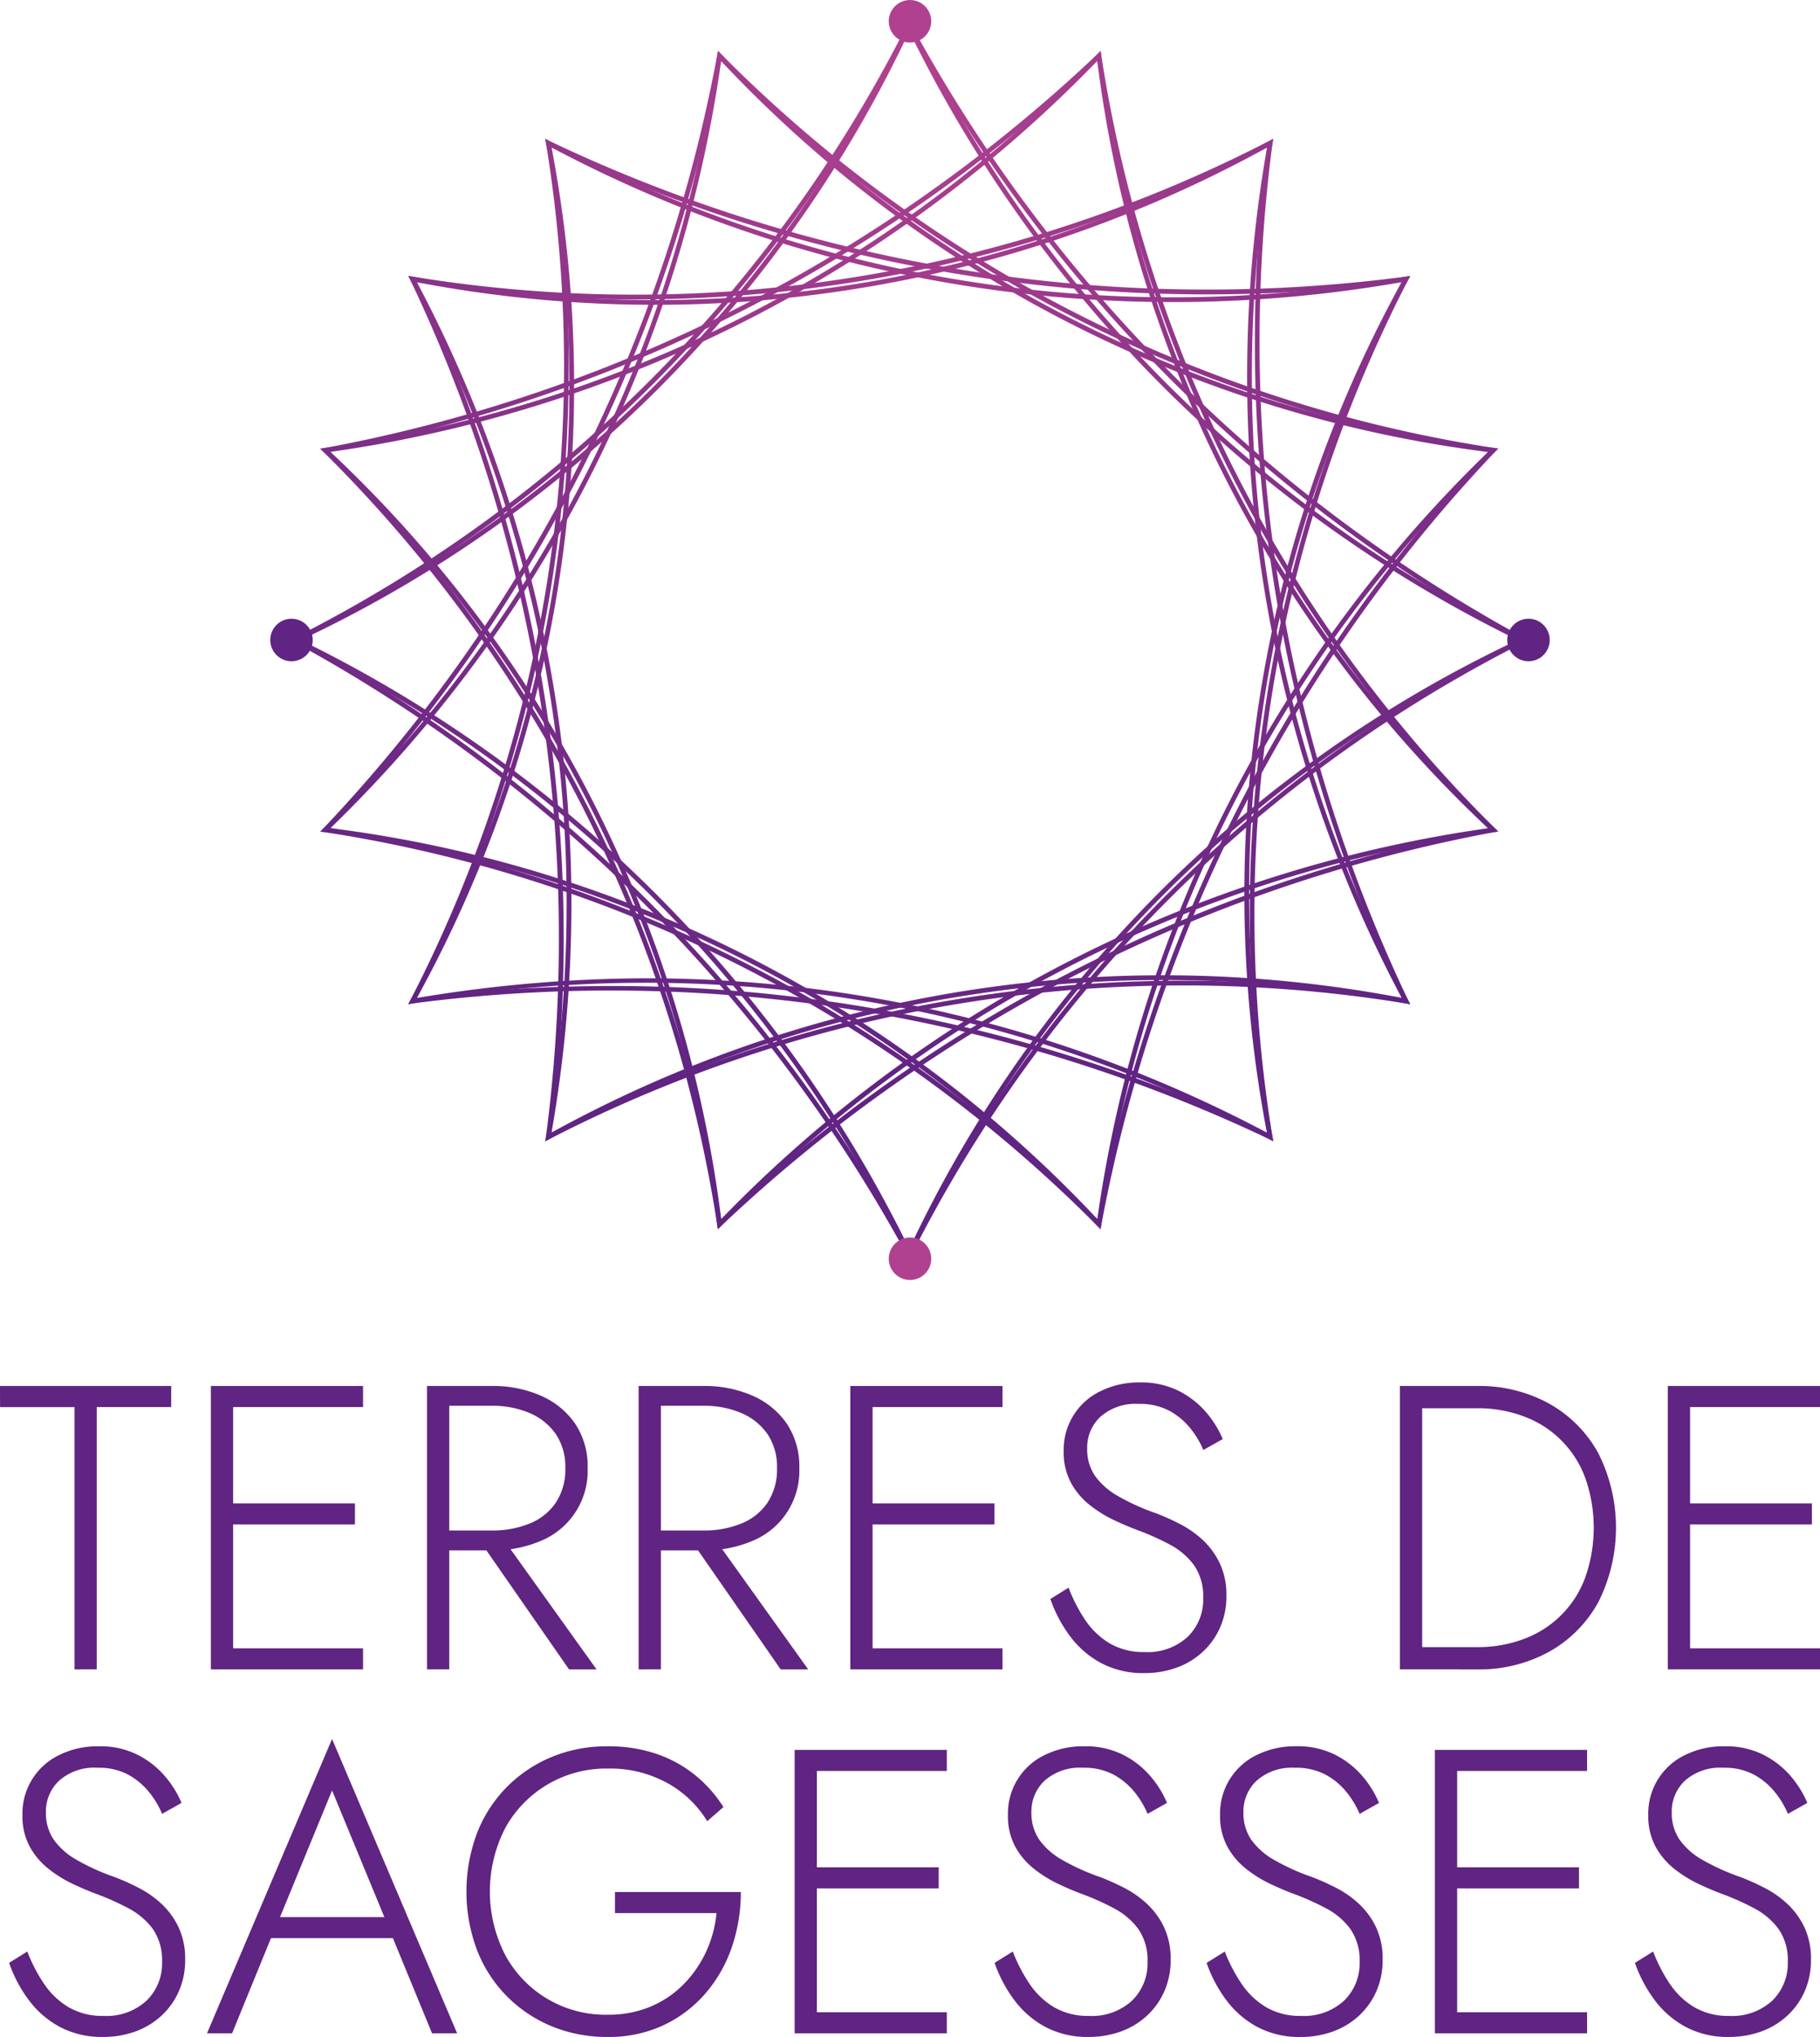 <svg xmlns="http://www.w3.org/2000/svg" xmlns:xlink="http://www.w3.org/1999/xlink" width="119.148" height="133.299" viewBox="0 0 119.148 133.299">
  <defs>
    <radialGradient id="radial-gradient" cx="0.502" cy="-0.07" r="1.042" gradientTransform="translate(0)" gradientUnits="objectBoundingBox">
      <stop offset="0" stop-color="#b04190"/>
      <stop offset="1" stop-color="#602482"/>
    </radialGradient>
    <radialGradient id="radial-gradient-2" cx="0.502" cy="-0.07" r="1.042" xlink:href="#radial-gradient"/>
    <radialGradient id="radial-gradient-3" cx="0.501" cy="0.015" r="0.886" xlink:href="#radial-gradient"/>
    <radialGradient id="radial-gradient-4" cx="0.502" cy="0.015" r="0.886" xlink:href="#radial-gradient"/>
    <radialGradient id="radial-gradient-5" cx="0.501" cy="0.015" r="0.886" xlink:href="#radial-gradient"/>
    <radialGradient id="radial-gradient-6" cx="0.502" cy="0.015" r="0.886" xlink:href="#radial-gradient"/>
    <radialGradient id="radial-gradient-7" cx="0.502" cy="-0.07" r="1.041" xlink:href="#radial-gradient"/>
    <radialGradient id="radial-gradient-8" cx="0.502" cy="-0.07" r="1.041" xlink:href="#radial-gradient"/>
    <radialGradient id="radial-gradient-9" cx="0.502" cy="0.039" r="0.843" xlink:href="#radial-gradient"/>
    <radialGradient id="radial-gradient-10" cx="0.502" cy="0.039" r="0.843" xlink:href="#radial-gradient"/>
  </defs>
  <g id="Couleur" transform="translate(-791.721 -320)">
    <g id="Symbole">
      <g id="Groupe_13" data-name="Groupe 13">
        <g id="Groupe_3" data-name="Groupe 3">
          <g id="Groupe_1" data-name="Groupe 1">
            <path id="Tracé_1" data-name="Tracé 1" d="M875.081,394.69l-.284-.149a86.54,86.54,0,0,0-56.044-8.877l-.3.053.14-.277a90.649,90.649,0,0,0,8.877-56.048l-.045-.29.265.124a100.248,100.248,0,0,0,56.058,8.879l.3-.038-.146.267a82.834,82.834,0,0,0-8.876,56.04Zm-40.92-10.669a86.711,86.711,0,0,1,40.5,10.1,83.09,83.09,0,0,1,8.822-55.665,100.543,100.543,0,0,1-55.663-8.819,90.93,90.93,0,0,1-8.813,55.673A91.446,91.446,0,0,1,834.161,384.021Z" fill="url(#radial-gradient)"/>
          </g>
          <g id="Groupe_2" data-name="Groupe 2">
            <path id="Tracé_2" data-name="Tracé 2" d="M875.069,394.669l-.266-.125a100.265,100.265,0,0,0-56.057-8.879l-.3.039.145-.267a82.839,82.839,0,0,0,8.876-56.041l-.059-.316.284.149a86.553,86.553,0,0,0,56.045,8.877l.3-.052-.14.276a90.641,90.641,0,0,0-8.877,56.049Zm-43.235-10.146a100.359,100.359,0,0,1,42.837,9.615,90.924,90.924,0,0,1,8.813-55.674,86.805,86.805,0,0,1-55.654-8.811,83.1,83.1,0,0,1-8.822,55.666A104.73,104.73,0,0,1,831.834,384.523Z" fill="url(#radial-gradient-2)"/>
          </g>
        </g>
        <g id="Groupe_6" data-name="Groupe 6">
          <g id="Groupe_4" data-name="Groupe 4">
            <path id="Tracé_3" data-name="Tracé 3" d="M838.719,400.442l-.049-.3a90.654,90.654,0,0,0-25.763-50.563l-.207-.208.288-.054a100.255,100.255,0,0,0,50.57-25.767l.222-.208.039.3a82.827,82.827,0,0,0,25.76,50.554l.233.221-.318.046a86.557,86.557,0,0,0-50.559,25.762Zm-25.385-50.88a90.921,90.921,0,0,1,25.594,50.221A86.818,86.818,0,0,1,889.133,374.2a83.09,83.09,0,0,1-25.582-50.219A100.532,100.532,0,0,1,813.334,349.562Z" fill="url(#radial-gradient-3)"/>
          </g>
          <g id="Groupe_5" data-name="Groupe 5">
            <path id="Tracé_4" data-name="Tracé 4" d="M838.709,400.433l-.04-.3a82.83,82.83,0,0,0-25.759-50.555l-.233-.22.318-.047a86.55,86.55,0,0,0,50.559-25.761l.216-.221.049.3A90.643,90.643,0,0,0,889.582,374.2l.207.208-.288.055a100.272,100.272,0,0,0-50.571,25.768Zm-25.353-50.861a83.09,83.09,0,0,1,25.582,50.219,100.536,100.536,0,0,1,50.217-25.583,90.926,90.926,0,0,1-25.6-50.221A86.814,86.814,0,0,1,813.356,349.572Z" fill="url(#radial-gradient-4)"/>
          </g>
        </g>
        <g id="Groupe_9" data-name="Groupe 9">
          <g id="Groupe_7" data-name="Groupe 7">
            <path id="Tracé_5" data-name="Tracé 5" d="M863.774,400.441l-.219-.219a90.655,90.655,0,0,0-50.562-25.763l-.29-.046.2-.214a100.256,100.256,0,0,0,25.767-50.57l.057-.3.209.221a82.83,82.83,0,0,0,50.555,25.759l.318.042-.23.224a86.552,86.552,0,0,0-25.761,50.559ZM813.331,374.2a90.928,90.928,0,0,1,50.225,25.586,86.822,86.822,0,0,1,25.578-50.207,83.1,83.1,0,0,1-50.214-25.592A100.525,100.525,0,0,1,813.331,374.2Z" fill="url(#radial-gradient-5)"/>
          </g>
          <g id="Groupe_8" data-name="Groupe 8">
            <path id="Tracé_6" data-name="Tracé 6" d="M863.761,400.44l-.209-.221A82.835,82.835,0,0,0,813,374.46l-.318-.042.23-.224a86.552,86.552,0,0,0,25.761-50.558l.044-.306.22.218A90.647,90.647,0,0,0,889.5,349.31l.29.047-.2.214a100.259,100.259,0,0,0-25.767,50.57Zm-50.406-26.247a83.1,83.1,0,0,1,50.214,25.592,100.532,100.532,0,0,1,25.589-50.214,90.92,90.92,0,0,1-50.225-25.585A86.816,86.816,0,0,1,813.355,374.193Z" fill="url(#radial-gradient-6)"/>
          </g>
        </g>
        <g id="Groupe_12" data-name="Groupe 12">
          <g id="Groupe_10" data-name="Groupe 10">
            <path id="Tracé_7" data-name="Tracé 7" d="M827.428,394.674l.036-.291a100.255,100.255,0,0,0-8.878-56.057l-.129-.275.3.055a82.838,82.838,0,0,0,56.041-8.875l.281-.154-.054.317a86.556,86.556,0,0,0,8.877,56.045l.144.273-.306-.047a90.636,90.636,0,0,0-56.049,8.877ZM819,338.467a100.537,100.537,0,0,1,8.814,55.665,90.925,90.925,0,0,1,55.671-8.822,86.82,86.82,0,0,1-8.818-55.654A83.089,83.089,0,0,1,819,338.467Z" fill="url(#radial-gradient-7)"/>
          </g>
          <g id="Groupe_11" data-name="Groupe 11">
            <path id="Tracé_8" data-name="Tracé 8" d="M827.411,394.693l.054-.316a86.549,86.549,0,0,0-8.876-56.045l-.144-.274.306.048a90.638,90.638,0,0,0,56.048-8.877l.262-.133-.037.291a100.261,100.261,0,0,0,8.879,56.058l.129.275-.3-.056a82.819,82.819,0,0,0-56.041,8.876Zm-8.4-56.233a86.821,86.821,0,0,1,8.818,55.654,83.094,83.094,0,0,1,55.667-8.811,100.529,100.529,0,0,1-8.814-55.665A90.914,90.914,0,0,1,819.008,338.46Z" fill="url(#radial-gradient-8)"/>
          </g>
        </g>
      </g>
      <g id="Groupe_20" data-name="Groupe 20">
        <g id="Groupe_16" data-name="Groupe 16">
          <g id="Groupe_14" data-name="Groupe 14">
            <path id="Tracé_9" data-name="Tracé 9" d="M851.247,402.436l-.142-.288a86.551,86.551,0,0,0-40.124-40.123l-.277-.137.275-.142a90.65,90.65,0,0,0,40.127-40.126l.133-.261.142.257a100.261,100.261,0,0,0,40.133,40.133l.266.146-.274.131a82.831,82.831,0,0,0-40.121,40.12ZM811.4,361.883a86.819,86.819,0,0,1,39.846,39.841A83.1,83.1,0,0,1,891.1,361.875a100.522,100.522,0,0,1-39.85-39.853A90.93,90.93,0,0,1,811.4,361.883Z" fill="url(#radial-gradient-9)"/>
          </g>
          <g id="Groupe_15" data-name="Groupe 15">
            <path id="Tracé_10" data-name="Tracé 10" d="M851.249,402.412l-.141-.258a100.261,100.261,0,0,0-40.133-40.133l-.266-.146.274-.13A82.837,82.837,0,0,0,851.1,321.624l.138-.29.142.288a86.547,86.547,0,0,0,40.124,40.123l.278.138-.276.141a90.646,90.646,0,0,0-40.127,40.127ZM811.39,361.895a100.514,100.514,0,0,1,39.849,39.853,90.919,90.919,0,0,1,39.854-39.86,86.828,86.828,0,0,1-39.846-39.841A83.093,83.093,0,0,1,811.39,361.895Z" fill="url(#radial-gradient-10)"/>
          </g>
        </g>
        <g id="Groupe_19" data-name="Groupe 19">
          <g id="Groupe_17" data-name="Groupe 17">
            <circle id="Ellipse_1" data-name="Ellipse 1" cx="1.391" cy="1.391" r="1.391" transform="translate(890.394 360.491)" fill="#602482"/>
            <circle id="Ellipse_2" data-name="Ellipse 2" cx="1.391" cy="1.391" r="1.391" transform="translate(809.413 360.491)" fill="#602482"/>
          </g>
          <g id="Groupe_18" data-name="Groupe 18">
            <circle id="Ellipse_3" data-name="Ellipse 3" cx="1.391" cy="1.391" r="1.391" transform="translate(849.904 320.001)" fill="#b04190"/>
            <circle id="Ellipse_4" data-name="Ellipse 4" cx="1.391" cy="1.391" r="1.391" transform="translate(849.904 400.982)" fill="#b04190"/>
          </g>
        </g>
      </g>
    </g>
    <g id="Texte">
      <g id="Groupe_22" data-name="Groupe 22">
        <path id="Tracé_11" data-name="Tracé 11" d="M791.721,410.7h11.208v1.378h-4.875v17.168H796.6V412.083h-4.875Z" fill="#602482"/>
        <path id="Tracé_12" data-name="Tracé 12" d="M806.983,410.7v18.546h-1.457V410.7Zm-.689,0h9.194v1.378h-9.194Zm0,7.684h8.664v1.377h-8.664Zm0,9.485h9.194v1.377h-9.194Z" fill="#602482"/>
        <path id="Tracé_13" data-name="Tracé 13" d="M821.131,410.7v18.546h-1.457V410.7Zm-.689,0h3.471a7.768,7.768,0,0,1,3.219.636,5.271,5.271,0,0,1,2.239,1.828,5.016,5.016,0,0,1,.821,2.914,4.952,4.952,0,0,1-3.06,4.756,7.93,7.93,0,0,1-3.219.623h-3.471v-1.3h3.471a6.4,6.4,0,0,0,2.5-.464,3.744,3.744,0,0,0,1.708-1.378,3.938,3.938,0,0,0,.61-2.239,3.824,3.824,0,0,0-.623-2.226,3.953,3.953,0,0,0-1.709-1.377,6.137,6.137,0,0,0-2.49-.477h-3.471Zm4,9.7,6.333,8.849h-1.8l-6.147-8.849Z" fill="#602482"/>
        <path id="Tracé_14" data-name="Tracé 14" d="M834.987,410.7v18.546H833.53V410.7Zm-.689,0h3.471a7.765,7.765,0,0,1,3.219.636,5.28,5.28,0,0,1,2.24,1.828,5.024,5.024,0,0,1,.821,2.914,4.951,4.951,0,0,1-3.061,4.756,7.927,7.927,0,0,1-3.219.623H834.3v-1.3h3.471a6.393,6.393,0,0,0,2.5-.464,3.747,3.747,0,0,0,1.709-1.378,3.945,3.945,0,0,0,.609-2.239,3.824,3.824,0,0,0-.622-2.226,3.959,3.959,0,0,0-1.709-1.377,6.139,6.139,0,0,0-2.491-.477H834.3Zm4,9.7,6.333,8.849h-1.8l-6.147-8.849Z" fill="#602482"/>
        <path id="Tracé_15" data-name="Tracé 15" d="M848.845,410.7v18.546h-1.457V410.7Zm-.689,0h9.194v1.378h-9.194Zm0,7.684h8.664v1.377h-8.664Zm0,9.485h9.194v1.377h-9.194Z" fill="#602482"/>
        <path id="Tracé_16" data-name="Tracé 16" d="M862.768,426.019a5.069,5.069,0,0,0,1.6,1.524,4.366,4.366,0,0,0,2.279.569,3.875,3.875,0,0,0,2.822-.993,3.382,3.382,0,0,0,1.02-2.531,3.565,3.565,0,0,0-.609-2.173,4.7,4.7,0,0,0-1.577-1.338,16.818,16.818,0,0,0-2.026-.913q-.795-.293-1.656-.7a8.177,8.177,0,0,1-1.6-1.007,4.758,4.758,0,0,1-1.2-1.445,4.193,4.193,0,0,1-.464-2.039,4.24,4.24,0,0,1,2.411-3.935,5.666,5.666,0,0,1,2.57-.57,5.476,5.476,0,0,1,2.557.557,5.782,5.782,0,0,1,1.789,1.4,6.665,6.665,0,0,1,1.086,1.749l-1.272.715a5.784,5.784,0,0,0-.835-1.4,4.572,4.572,0,0,0-1.364-1.153,4.1,4.1,0,0,0-2.04-.464,3.468,3.468,0,0,0-2.491.835,2.757,2.757,0,0,0-.874,2.08,3.08,3.08,0,0,0,.5,1.775,4.625,4.625,0,0,0,1.51,1.338,14.471,14.471,0,0,0,2.491,1.126,15.912,15.912,0,0,1,1.59.715,6.649,6.649,0,0,1,1.5,1.06,5.062,5.062,0,0,1,1.1,1.524,4.841,4.841,0,0,1,.424,2.106,5.03,5.03,0,0,1-.411,2.067,4.833,4.833,0,0,1-1.139,1.6,5.008,5.008,0,0,1-1.708,1.033,6.155,6.155,0,0,1-2.12.358,5.838,5.838,0,0,1-2.835-.663,6.143,6.143,0,0,1-2.04-1.775,8.988,8.988,0,0,1-1.272-2.411l1.192-.742A10.444,10.444,0,0,0,862.768,426.019Z" fill="#602482"/>
        <path id="Tracé_17" data-name="Tracé 17" d="M884.824,410.7v18.546h-1.457V410.7Zm-.662,18.546v-1.457H888.4a8.516,8.516,0,0,0,3.139-.556,6.761,6.761,0,0,0,3.975-4.04,9.816,9.816,0,0,0,0-6.439,6.759,6.759,0,0,0-3.975-4.041,8.516,8.516,0,0,0-3.139-.556h-4.239V410.7H888.4a9.47,9.47,0,0,1,4.756,1.165,8.277,8.277,0,0,1,3.206,3.246,10.836,10.836,0,0,1,0,9.724,8.255,8.255,0,0,1-3.206,3.245,9.46,9.46,0,0,1-4.756,1.166Z" fill="#602482"/>
        <path id="Tracé_18" data-name="Tracé 18" d="M902.364,410.7v18.546h-1.457V410.7Zm-.689,0h9.194v1.378h-9.194Zm0,7.684h8.664v1.377h-8.664Zm0,9.485h9.194v1.377h-9.194Z" fill="#602482"/>
      </g>
      <g id="Groupe_23" data-name="Groupe 23">
        <path id="Tracé_19" data-name="Tracé 19" d="M794.609,449.828a5.061,5.061,0,0,0,1.6,1.524,4.361,4.361,0,0,0,2.279.57,3.871,3.871,0,0,0,2.822-.994,3.379,3.379,0,0,0,1.02-2.53,3.564,3.564,0,0,0-.61-2.173,4.681,4.681,0,0,0-1.576-1.338,16.992,16.992,0,0,0-2.027-.914q-.795-.291-1.656-.7a8.165,8.165,0,0,1-1.6-1.006,4.745,4.745,0,0,1-1.205-1.445,4.184,4.184,0,0,1-.465-2.04,4.24,4.24,0,0,1,2.412-3.934,5.662,5.662,0,0,1,2.57-.57,5.479,5.479,0,0,1,2.557.557,5.789,5.789,0,0,1,1.788,1.4,6.654,6.654,0,0,1,1.087,1.749l-1.272.715a5.872,5.872,0,0,0-.835-1.4,4.583,4.583,0,0,0-1.364-1.152,4.1,4.1,0,0,0-2.041-.464,3.462,3.462,0,0,0-2.49.835,2.755,2.755,0,0,0-.875,2.079,3.086,3.086,0,0,0,.5,1.776,4.605,4.605,0,0,0,1.51,1.338,14.479,14.479,0,0,0,2.491,1.126,15.355,15.355,0,0,1,1.589.715,6.591,6.591,0,0,1,1.5,1.06,5.077,5.077,0,0,1,1.1,1.524,4.852,4.852,0,0,1,.424,2.106,5.041,5.041,0,0,1-.411,2.066,4.826,4.826,0,0,1-1.139,1.6,5.015,5.015,0,0,1-1.709,1.034,6.149,6.149,0,0,1-2.119.357,5.844,5.844,0,0,1-2.836-.662,6.139,6.139,0,0,1-2.039-1.775,8.959,8.959,0,0,1-1.272-2.411l1.192-.742A10.359,10.359,0,0,0,794.609,449.828Z" fill="#602482"/>
        <path id="Tracé_20" data-name="Tracé 20" d="M809.857,445.934l-.159.318-2.782,6.809h-1.643L813.46,433.8l8.187,19.262h-1.642l-2.756-6.7-.133-.345-3.656-8.849Zm-.636-.477h8.558l.477,1.378h-9.512Z" fill="#602482"/>
        <path id="Tracé_21" data-name="Tracé 21" d="M831.98,443.814h8.24a11.038,11.038,0,0,1-.583,3.591,9.131,9.131,0,0,1-1.722,3.033,8.284,8.284,0,0,1-2.756,2.093,8.4,8.4,0,0,1-3.656.768,9.455,9.455,0,0,1-3.67-.7,8.923,8.923,0,0,1-2.941-1.975,8.833,8.833,0,0,1-1.947-3.02,10.906,10.906,0,0,1,0-7.63,8.837,8.837,0,0,1,1.947-3.021,8.936,8.936,0,0,1,2.941-1.974,9.456,9.456,0,0,1,3.67-.7,9.8,9.8,0,0,1,3.14.477,8.235,8.235,0,0,1,2.53,1.365,8.66,8.66,0,0,1,1.908,2.133l-1.06.927a7.047,7.047,0,0,0-2.6-2.491,7.768,7.768,0,0,0-3.921-.954,7.526,7.526,0,0,0-6.69,3.868,9.075,9.075,0,0,0,0,8.36,7.456,7.456,0,0,0,6.69,3.881,7.093,7.093,0,0,0,2.808-.53,6.65,6.65,0,0,0,2.16-1.457,7.534,7.534,0,0,0,1.47-2.119,7.777,7.777,0,0,0,.69-2.544H831.98Z" fill="#602482"/>
        <path id="Tracé_22" data-name="Tracé 22" d="M845.2,434.515v18.546h-1.457V434.515Zm-.689,0h9.194v1.377h-9.194Zm0,7.683h8.664v1.378h-8.664Zm0,9.486h9.194v1.377h-9.194Z" fill="#602482"/>
        <path id="Tracé_23" data-name="Tracé 23" d="M859.124,449.828a5.04,5.04,0,0,0,1.6,1.524,4.36,4.36,0,0,0,2.278.57,3.87,3.87,0,0,0,2.822-.994,3.379,3.379,0,0,0,1.021-2.53,3.564,3.564,0,0,0-.61-2.173,4.685,4.685,0,0,0-1.577-1.338,16.982,16.982,0,0,0-2.026-.914q-.8-.291-1.656-.7a8.2,8.2,0,0,1-1.6-1.006,4.773,4.773,0,0,1-1.205-1.445,4.2,4.2,0,0,1-.464-2.04,4.237,4.237,0,0,1,2.411-3.934,5.67,5.67,0,0,1,2.571-.57,5.479,5.479,0,0,1,2.557.557,5.789,5.789,0,0,1,1.788,1.4,6.651,6.651,0,0,1,1.086,1.749l-1.271.715a5.872,5.872,0,0,0-.835-1.4,4.6,4.6,0,0,0-1.365-1.152,4.1,4.1,0,0,0-2.04-.464,3.467,3.467,0,0,0-2.491.835,2.755,2.755,0,0,0-.874,2.079,3.078,3.078,0,0,0,.5,1.776,4.6,4.6,0,0,0,1.51,1.338,14.5,14.5,0,0,0,2.49,1.126,15.366,15.366,0,0,1,1.59.715,6.586,6.586,0,0,1,1.5,1.06,5.06,5.06,0,0,1,1.1,1.524,4.837,4.837,0,0,1,.424,2.106,5.04,5.04,0,0,1-.41,2.066,4.815,4.815,0,0,1-1.14,1.6,5.01,5.01,0,0,1-1.708,1.034,6.155,6.155,0,0,1-2.12.357,5.838,5.838,0,0,1-2.835-.662,6.153,6.153,0,0,1-2.04-1.775,9.018,9.018,0,0,1-1.272-2.411l1.193-.742A10.356,10.356,0,0,0,859.124,449.828Z" fill="#602482"/>
        <path id="Tracé_24" data-name="Tracé 24" d="M873.007,449.828a5.05,5.05,0,0,0,1.6,1.524,4.361,4.361,0,0,0,2.279.57,3.871,3.871,0,0,0,2.822-.994,3.379,3.379,0,0,0,1.02-2.53,3.564,3.564,0,0,0-.61-2.173,4.681,4.681,0,0,0-1.576-1.338,16.992,16.992,0,0,0-2.027-.914q-.8-.291-1.656-.7a8.167,8.167,0,0,1-1.6-1.006,4.744,4.744,0,0,1-1.2-1.445,4.184,4.184,0,0,1-.465-2.04A4.24,4.24,0,0,1,874,434.846a5.663,5.663,0,0,1,2.57-.57,5.479,5.479,0,0,1,2.557.557,5.789,5.789,0,0,1,1.788,1.4A6.654,6.654,0,0,1,882,437.986l-1.272.715a5.872,5.872,0,0,0-.835-1.4,4.584,4.584,0,0,0-1.364-1.152,4.1,4.1,0,0,0-2.041-.464,3.463,3.463,0,0,0-2.49.835,2.756,2.756,0,0,0-.875,2.079,3.086,3.086,0,0,0,.5,1.776,4.605,4.605,0,0,0,1.51,1.338,14.477,14.477,0,0,0,2.491,1.126,15.354,15.354,0,0,1,1.589.715,6.561,6.561,0,0,1,1.5,1.06,5.062,5.062,0,0,1,1.1,1.524,4.852,4.852,0,0,1,.424,2.106,5.041,5.041,0,0,1-.411,2.066,4.825,4.825,0,0,1-1.139,1.6,5.014,5.014,0,0,1-1.709,1.034,6.153,6.153,0,0,1-2.119.357,5.844,5.844,0,0,1-2.836-.662,6.14,6.14,0,0,1-2.039-1.775,8.96,8.96,0,0,1-1.272-2.411l1.192-.742A10.356,10.356,0,0,0,873.007,449.828Z" fill="#602482"/>
        <path id="Tracé_25" data-name="Tracé 25" d="M887.116,434.515v18.546h-1.457V434.515Zm-.689,0h9.194v1.377h-9.194Zm0,7.683h8.664v1.378h-8.664Zm0,9.486h9.194v1.377h-9.194Z" fill="#602482"/>
        <path id="Tracé_26" data-name="Tracé 26" d="M901.039,449.828a5.039,5.039,0,0,0,1.6,1.524,4.36,4.36,0,0,0,2.278.57,3.869,3.869,0,0,0,2.822-.994,3.379,3.379,0,0,0,1.021-2.53,3.564,3.564,0,0,0-.61-2.173,4.676,4.676,0,0,0-1.577-1.338,16.977,16.977,0,0,0-2.026-.914q-.795-.291-1.656-.7a8.2,8.2,0,0,1-1.6-1.006,4.773,4.773,0,0,1-1.2-1.445,4.194,4.194,0,0,1-.464-2.04,4.237,4.237,0,0,1,2.411-3.934,5.67,5.67,0,0,1,2.571-.57,5.479,5.479,0,0,1,2.557.557,5.789,5.789,0,0,1,1.788,1.4,6.649,6.649,0,0,1,1.086,1.749l-1.271.715a5.872,5.872,0,0,0-.835-1.4,4.6,4.6,0,0,0-1.365-1.152,4.1,4.1,0,0,0-2.04-.464,3.467,3.467,0,0,0-2.491.835,2.758,2.758,0,0,0-.874,2.079,3.086,3.086,0,0,0,.5,1.776,4.605,4.605,0,0,0,1.51,1.338,14.5,14.5,0,0,0,2.49,1.126,15.373,15.373,0,0,1,1.59.715,6.586,6.586,0,0,1,1.5,1.06,5.062,5.062,0,0,1,1.1,1.524,4.838,4.838,0,0,1,.424,2.106,5.04,5.04,0,0,1-.41,2.066,4.814,4.814,0,0,1-1.14,1.6,5.01,5.01,0,0,1-1.708,1.034,6.154,6.154,0,0,1-2.12.357,5.837,5.837,0,0,1-2.835-.662,6.153,6.153,0,0,1-2.04-1.775,9.016,9.016,0,0,1-1.272-2.411l1.193-.742A10.359,10.359,0,0,0,901.039,449.828Z" fill="#602482"/>
      </g>
    </g>
  </g>
</svg>
